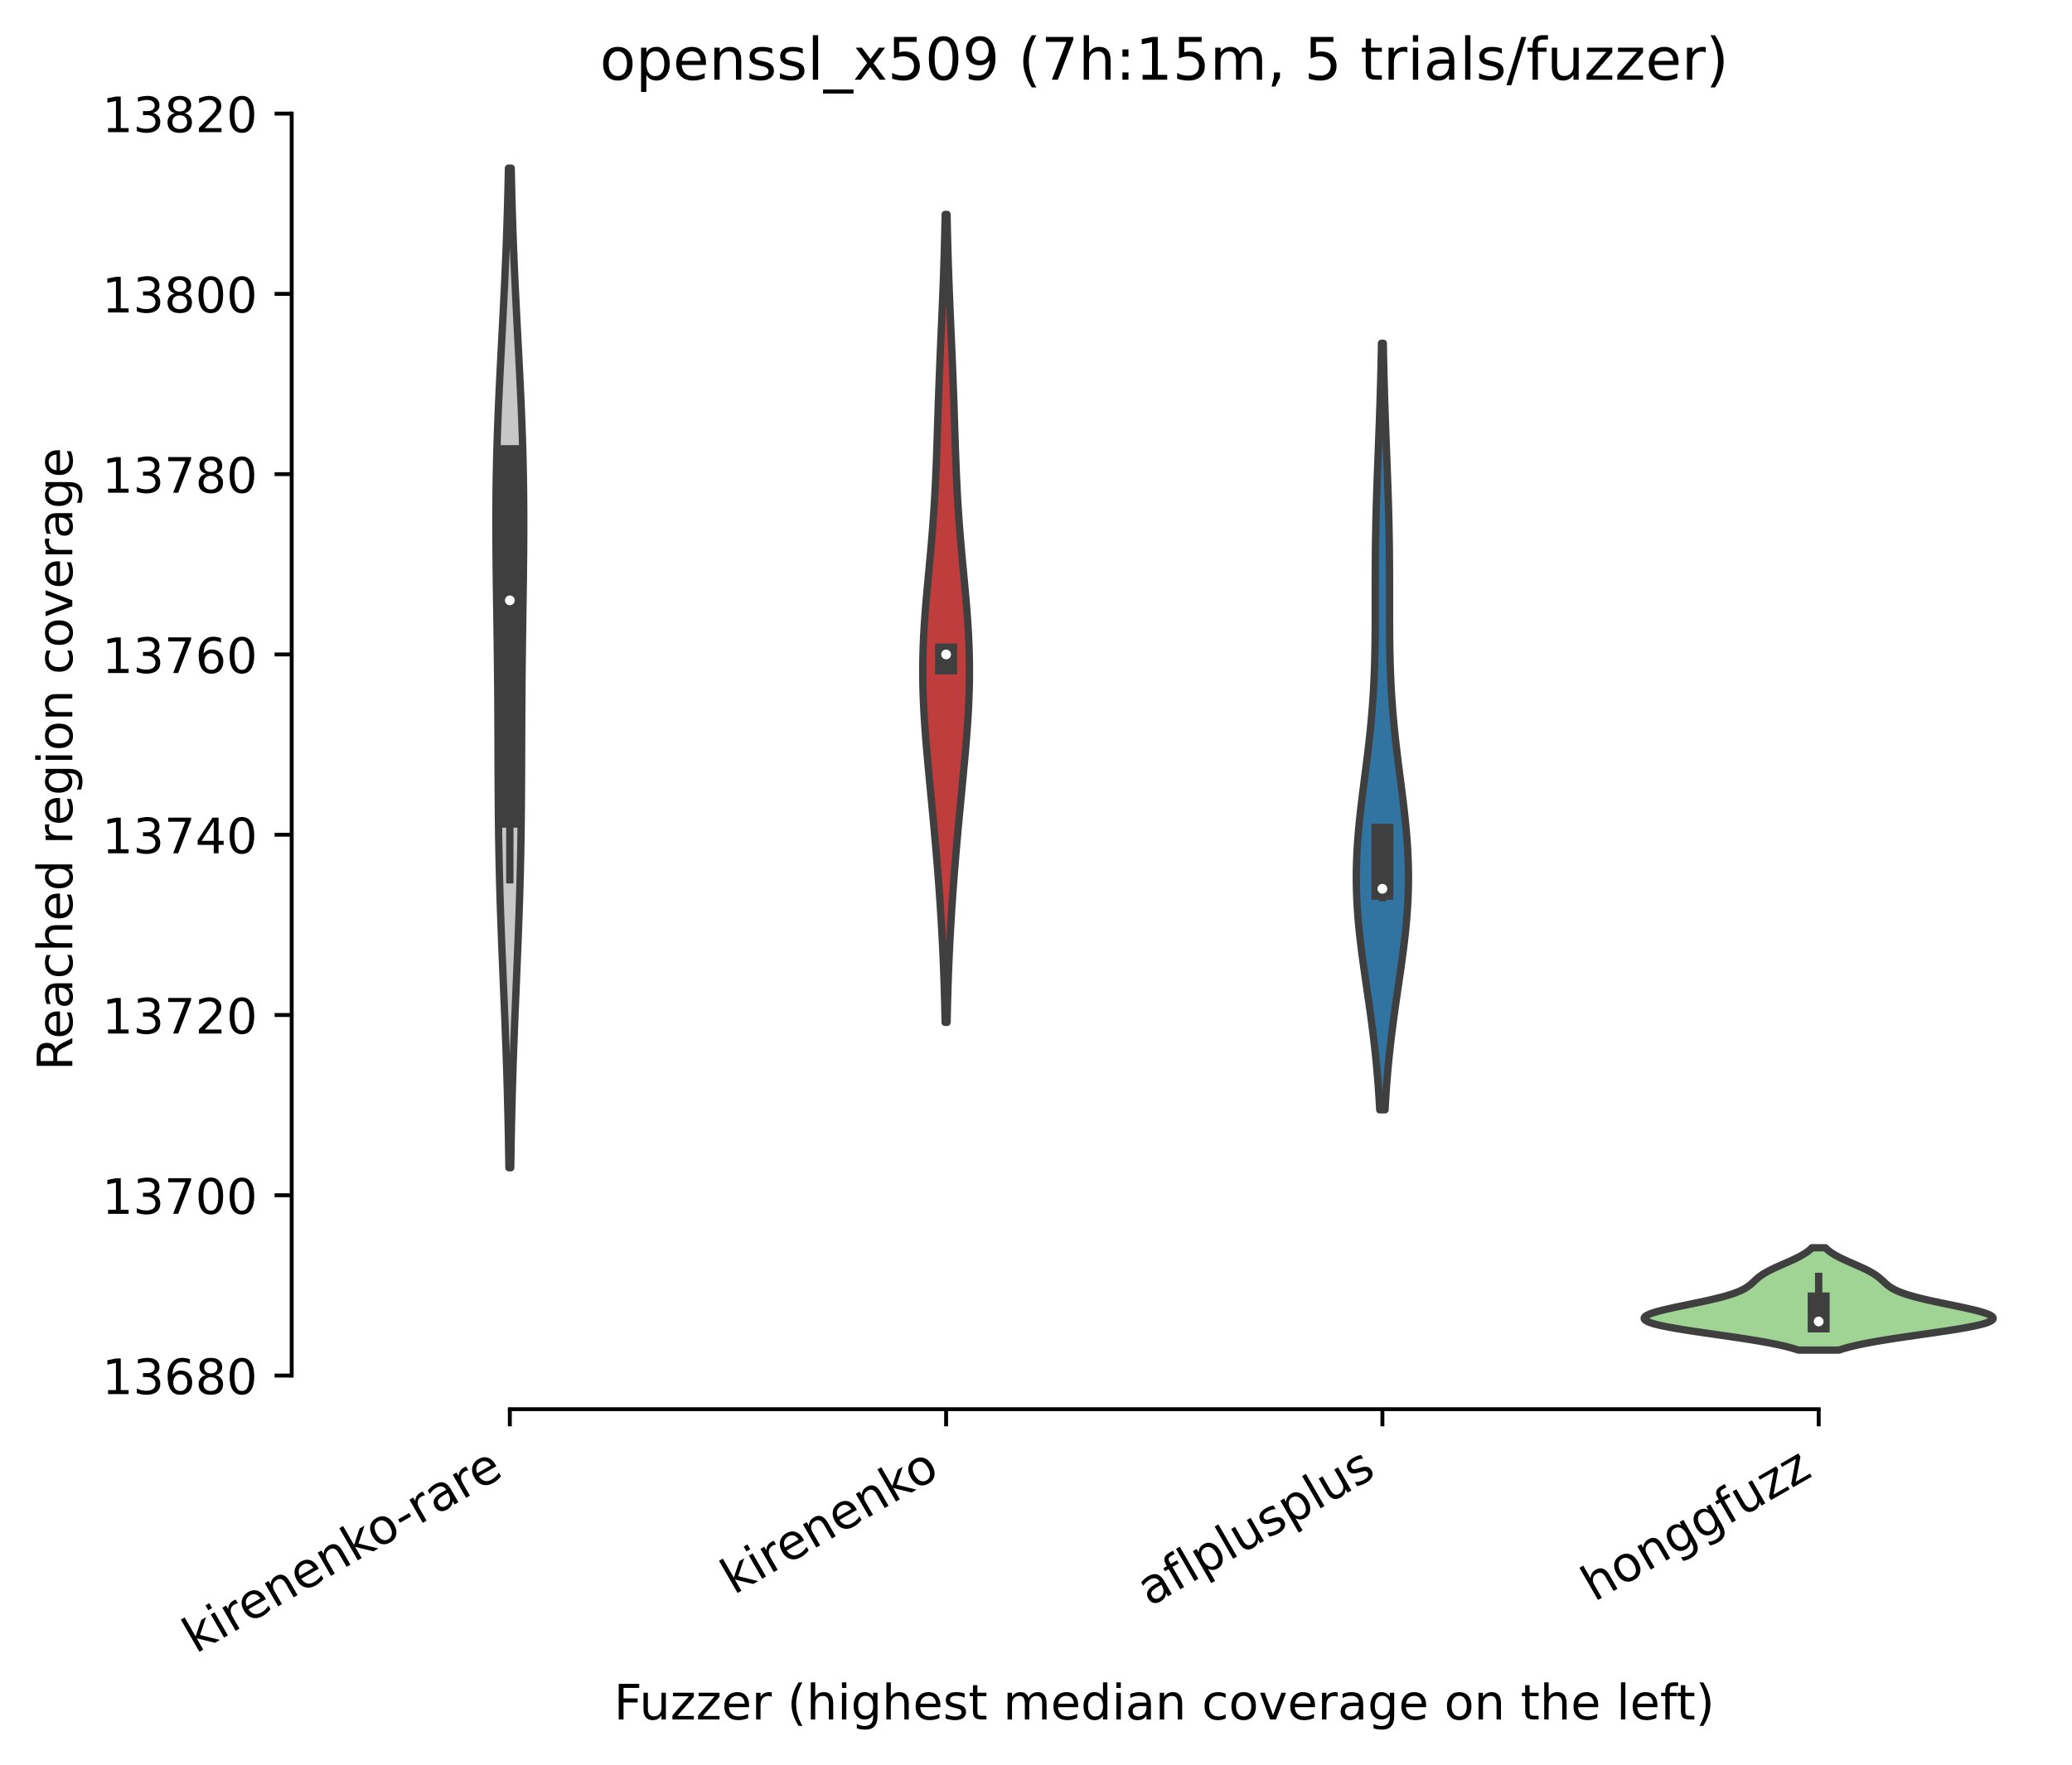 <?xml version="1.0" encoding="utf-8" standalone="no"?>
<!DOCTYPE svg PUBLIC "-//W3C//DTD SVG 1.1//EN"
  "http://www.w3.org/Graphics/SVG/1.1/DTD/svg11.dtd">
<!-- Created with matplotlib (https://matplotlib.org/) -->
<svg height="361.218pt" version="1.1" viewBox="0 0 424.011 361.218" width="424.011pt" xmlns="http://www.w3.org/2000/svg" xmlns:xlink="http://www.w3.org/1999/xlink">
 <defs>
  <style type="text/css">*{stroke-linecap:butt;stroke-linejoin:round;}</style>
 </defs>
 <g id="figure_1">
  <g id="patch_1">
   <path d="M 0 361.218 
L 424.011 361.218 
L 424.011 0 
L 0 0 
z
" style="fill:#ffffff;"/>
  </g>
  <g id="axes_1">
   <g id="patch_2">
    <path d="M 59.691 288.43 
L 416.811 288.43 
L 416.811 22.318 
L 59.691 22.318 
z
" style="fill:#ffffff;"/>
   </g>
   <g id="PolyCollection_1">
    <defs>
     <path d="M 104.519 -122.2 
L 104.142 -122.2 
L 104.113 -124.267 
L 104.079 -126.334 
L 104.042 -128.4 
L 104.001 -130.467 
L 103.957 -132.534 
L 103.907 -134.6 
L 103.854 -136.667 
L 103.797 -138.734 
L 103.735 -140.801 
L 103.669 -142.867 
L 103.599 -144.934 
L 103.525 -147.001 
L 103.449 -149.067 
L 103.369 -151.134 
L 103.286 -153.201 
L 103.202 -155.267 
L 103.116 -157.334 
L 103.029 -159.401 
L 102.942 -161.468 
L 102.855 -163.534 
L 102.769 -165.601 
L 102.686 -167.668 
L 102.605 -169.734 
L 102.527 -171.801 
L 102.452 -173.868 
L 102.383 -175.935 
L 102.318 -178.001 
L 102.258 -180.068 
L 102.203 -182.135 
L 102.154 -184.201 
L 102.111 -186.268 
L 102.073 -188.335 
L 102.04 -190.401 
L 102.013 -192.468 
L 101.99 -194.535 
L 101.971 -196.602 
L 101.956 -198.668 
L 101.944 -200.735 
L 101.935 -202.802 
L 101.926 -204.868 
L 101.919 -206.935 
L 101.912 -209.002 
L 101.905 -211.068 
L 101.897 -213.135 
L 101.887 -215.202 
L 101.875 -217.269 
L 101.86 -219.335 
L 101.844 -221.402 
L 101.824 -223.469 
L 101.802 -225.535 
L 101.777 -227.602 
L 101.751 -229.669 
L 101.722 -231.735 
L 101.692 -233.802 
L 101.661 -235.869 
L 101.63 -237.936 
L 101.6 -240.002 
L 101.571 -242.069 
L 101.545 -244.136 
L 101.522 -246.202 
L 101.503 -248.269 
L 101.488 -250.336 
L 101.48 -252.402 
L 101.477 -254.469 
L 101.482 -256.536 
L 101.494 -258.603 
L 101.514 -260.669 
L 101.543 -262.736 
L 101.579 -264.803 
L 101.624 -266.869 
L 101.678 -268.936 
L 101.739 -271.003 
L 101.809 -273.07 
L 101.885 -275.136 
L 101.969 -277.203 
L 102.058 -279.27 
L 102.153 -281.336 
L 102.252 -283.403 
L 102.355 -285.47 
L 102.46 -287.536 
L 102.568 -289.603 
L 102.676 -291.67 
L 102.784 -293.737 
L 102.892 -295.803 
L 102.998 -297.87 
L 103.101 -299.937 
L 103.202 -302.003 
L 103.299 -304.07 
L 103.392 -306.137 
L 103.48 -308.203 
L 103.564 -310.27 
L 103.642 -312.337 
L 103.715 -314.404 
L 103.783 -316.47 
L 103.846 -318.537 
L 103.904 -320.604 
L 103.956 -322.67 
L 104.004 -324.737 
L 104.047 -326.804 
L 104.614 -326.804 
L 104.614 -326.804 
L 104.657 -324.737 
L 104.705 -322.67 
L 104.757 -320.604 
L 104.815 -318.537 
L 104.878 -316.47 
L 104.946 -314.404 
L 105.019 -312.337 
L 105.098 -310.27 
L 105.181 -308.203 
L 105.27 -306.137 
L 105.363 -304.07 
L 105.46 -302.003 
L 105.56 -299.937 
L 105.664 -297.87 
L 105.769 -295.803 
L 105.877 -293.737 
L 105.985 -291.67 
L 106.094 -289.603 
L 106.201 -287.536 
L 106.306 -285.47 
L 106.409 -283.403 
L 106.508 -281.336 
L 106.603 -279.27 
L 106.693 -277.203 
L 106.776 -275.136 
L 106.852 -273.07 
L 106.922 -271.003 
L 106.983 -268.936 
L 107.037 -266.869 
L 107.082 -264.803 
L 107.119 -262.736 
L 107.147 -260.669 
L 107.167 -258.603 
L 107.179 -256.536 
L 107.184 -254.469 
L 107.181 -252.402 
L 107.173 -250.336 
L 107.159 -248.269 
L 107.139 -246.202 
L 107.116 -244.136 
L 107.09 -242.069 
L 107.061 -240.002 
L 107.031 -237.936 
L 107 -235.869 
L 106.969 -233.802 
L 106.939 -231.735 
L 106.911 -229.669 
L 106.884 -227.602 
L 106.859 -225.535 
L 106.837 -223.469 
L 106.818 -221.402 
L 106.801 -219.335 
L 106.787 -217.269 
L 106.775 -215.202 
L 106.765 -213.135 
L 106.756 -211.068 
L 106.749 -209.002 
L 106.742 -206.935 
L 106.735 -204.868 
L 106.727 -202.802 
L 106.717 -200.735 
L 106.705 -198.668 
L 106.69 -196.602 
L 106.671 -194.535 
L 106.649 -192.468 
L 106.621 -190.401 
L 106.589 -188.335 
L 106.551 -186.268 
L 106.507 -184.201 
L 106.458 -182.135 
L 106.404 -180.068 
L 106.344 -178.001 
L 106.279 -175.935 
L 106.209 -173.868 
L 106.135 -171.801 
L 106.057 -169.734 
L 105.976 -167.668 
L 105.892 -165.601 
L 105.806 -163.534 
L 105.72 -161.468 
L 105.633 -159.401 
L 105.546 -157.334 
L 105.46 -155.267 
L 105.375 -153.201 
L 105.293 -151.134 
L 105.213 -149.067 
L 105.136 -147.001 
L 105.062 -144.934 
L 104.992 -142.867 
L 104.927 -140.801 
L 104.865 -138.734 
L 104.807 -136.667 
L 104.754 -134.6 
L 104.705 -132.534 
L 104.66 -130.467 
L 104.619 -128.4 
L 104.582 -126.334 
L 104.549 -124.267 
L 104.519 -122.2 
z
" id="m45e1fd648c" style="stroke:#3f3f3f;stroke-width:1.5;"/>
    </defs>
    <g clip-path="url(#pe41e71685a)">
     <use style="fill:#c7c7c7;stroke:#3f3f3f;stroke-width:1.5;" x="0" xlink:href="#m45e1fd648c" y="361.218"/>
    </g>
   </g>
   <g id="PolyCollection_2">
    <defs>
     <path d="M 193.809 -151.961 
L 193.412 -151.961 
L 193.377 -153.632 
L 193.338 -155.302 
L 193.294 -156.973 
L 193.245 -158.643 
L 193.191 -160.314 
L 193.131 -161.984 
L 193.065 -163.655 
L 192.994 -165.325 
L 192.917 -166.995 
L 192.834 -168.666 
L 192.745 -170.336 
L 192.65 -172.007 
L 192.549 -173.677 
L 192.443 -175.348 
L 192.331 -177.018 
L 192.214 -178.689 
L 192.091 -180.359 
L 191.964 -182.03 
L 191.832 -183.7 
L 191.696 -185.371 
L 191.555 -187.041 
L 191.41 -188.712 
L 191.261 -190.382 
L 191.109 -192.052 
L 190.954 -193.723 
L 190.796 -195.393 
L 190.637 -197.064 
L 190.476 -198.734 
L 190.315 -200.405 
L 190.155 -202.075 
L 189.997 -203.746 
L 189.842 -205.416 
L 189.692 -207.087 
L 189.549 -208.757 
L 189.414 -210.428 
L 189.288 -212.098 
L 189.175 -213.768 
L 189.075 -215.439 
L 188.99 -217.109 
L 188.922 -218.78 
L 188.872 -220.45 
L 188.841 -222.121 
L 188.831 -223.791 
L 188.84 -225.462 
L 188.87 -227.132 
L 188.92 -228.803 
L 188.989 -230.473 
L 189.076 -232.144 
L 189.18 -233.814 
L 189.298 -235.484 
L 189.429 -237.155 
L 189.57 -238.825 
L 189.719 -240.496 
L 189.873 -242.166 
L 190.03 -243.837 
L 190.187 -245.507 
L 190.342 -247.178 
L 190.493 -248.848 
L 190.639 -250.519 
L 190.777 -252.189 
L 190.907 -253.86 
L 191.028 -255.53 
L 191.14 -257.2 
L 191.243 -258.871 
L 191.336 -260.541 
L 191.421 -262.212 
L 191.498 -263.882 
L 191.569 -265.553 
L 191.634 -267.223 
L 191.694 -268.894 
L 191.751 -270.564 
L 191.806 -272.235 
L 191.86 -273.905 
L 191.914 -275.576 
L 191.97 -277.246 
L 192.026 -278.917 
L 192.085 -280.587 
L 192.146 -282.257 
L 192.21 -283.928 
L 192.277 -285.598 
L 192.345 -287.269 
L 192.416 -288.939 
L 192.488 -290.61 
L 192.561 -292.28 
L 192.635 -293.951 
L 192.708 -295.621 
L 192.781 -297.292 
L 192.852 -298.962 
L 192.921 -300.633 
L 192.987 -302.303 
L 193.05 -303.973 
L 193.11 -305.644 
L 193.166 -307.314 
L 193.218 -308.985 
L 193.267 -310.655 
L 193.311 -312.326 
L 193.351 -313.996 
L 193.387 -315.667 
L 193.419 -317.337 
L 193.802 -317.337 
L 193.802 -317.337 
L 193.834 -315.667 
L 193.87 -313.996 
L 193.91 -312.326 
L 193.955 -310.655 
L 194.003 -308.985 
L 194.055 -307.314 
L 194.111 -305.644 
L 194.171 -303.973 
L 194.234 -302.303 
L 194.301 -300.633 
L 194.37 -298.962 
L 194.441 -297.292 
L 194.513 -295.621 
L 194.586 -293.951 
L 194.66 -292.28 
L 194.733 -290.61 
L 194.805 -288.939 
L 194.876 -287.269 
L 194.945 -285.598 
L 195.011 -283.928 
L 195.075 -282.257 
L 195.136 -280.587 
L 195.195 -278.917 
L 195.252 -277.246 
L 195.307 -275.576 
L 195.361 -273.905 
L 195.415 -272.235 
L 195.47 -270.564 
L 195.527 -268.894 
L 195.588 -267.223 
L 195.653 -265.553 
L 195.723 -263.882 
L 195.8 -262.212 
L 195.885 -260.541 
L 195.978 -258.871 
L 196.081 -257.2 
L 196.193 -255.53 
L 196.314 -253.86 
L 196.444 -252.189 
L 196.583 -250.519 
L 196.728 -248.848 
L 196.879 -247.178 
L 197.035 -245.507 
L 197.192 -243.837 
L 197.348 -242.166 
L 197.502 -240.496 
L 197.651 -238.825 
L 197.792 -237.155 
L 197.923 -235.484 
L 198.041 -233.814 
L 198.145 -232.144 
L 198.232 -230.473 
L 198.301 -228.803 
L 198.351 -227.132 
L 198.381 -225.462 
L 198.391 -223.791 
L 198.38 -222.121 
L 198.349 -220.45 
L 198.299 -218.78 
L 198.231 -217.109 
L 198.146 -215.439 
L 198.047 -213.768 
L 197.933 -212.098 
L 197.808 -210.428 
L 197.672 -208.757 
L 197.529 -207.087 
L 197.379 -205.416 
L 197.224 -203.746 
L 197.066 -202.075 
L 196.906 -200.405 
L 196.745 -198.734 
L 196.585 -197.064 
L 196.425 -195.393 
L 196.268 -193.723 
L 196.112 -192.052 
L 195.96 -190.382 
L 195.812 -188.712 
L 195.667 -187.041 
L 195.526 -185.371 
L 195.389 -183.7 
L 195.257 -182.03 
L 195.13 -180.359 
L 195.008 -178.689 
L 194.89 -177.018 
L 194.779 -175.348 
L 194.672 -173.677 
L 194.572 -172.007 
L 194.477 -170.336 
L 194.388 -168.666 
L 194.304 -166.995 
L 194.227 -165.325 
L 194.156 -163.655 
L 194.09 -161.984 
L 194.03 -160.314 
L 193.976 -158.643 
L 193.927 -156.973 
L 193.883 -155.302 
L 193.844 -153.632 
L 193.809 -151.961 
z
" id="mfd37353e3c" style="stroke:#3f3f3f;stroke-width:1.5;"/>
    </defs>
    <g clip-path="url(#pe41e71685a)">
     <use style="fill:#c03d3e;stroke:#3f3f3f;stroke-width:1.5;" x="0" xlink:href="#mfd37353e3c" y="361.218"/>
    </g>
   </g>
   <g id="PolyCollection_3">
    <defs>
     <path d="M 283.434 -134.06 
L 282.347 -134.06 
L 282.259 -135.645 
L 282.159 -137.23 
L 282.049 -138.815 
L 281.927 -140.399 
L 281.794 -141.984 
L 281.648 -143.569 
L 281.49 -145.154 
L 281.32 -146.739 
L 281.138 -148.324 
L 280.946 -149.908 
L 280.743 -151.493 
L 280.532 -153.078 
L 280.313 -154.663 
L 280.088 -156.248 
L 279.86 -157.833 
L 279.629 -159.418 
L 279.399 -161.002 
L 279.171 -162.587 
L 278.949 -164.172 
L 278.735 -165.757 
L 278.532 -167.342 
L 278.342 -168.927 
L 278.167 -170.511 
L 278.011 -172.096 
L 277.875 -173.681 
L 277.761 -175.266 
L 277.67 -176.851 
L 277.605 -178.436 
L 277.565 -180.021 
L 277.552 -181.605 
L 277.564 -183.19 
L 277.603 -184.775 
L 277.667 -186.36 
L 277.755 -187.945 
L 277.865 -189.53 
L 277.995 -191.114 
L 278.144 -192.699 
L 278.309 -194.284 
L 278.487 -195.869 
L 278.675 -197.454 
L 278.872 -199.039 
L 279.073 -200.623 
L 279.277 -202.208 
L 279.48 -203.793 
L 279.68 -205.378 
L 279.875 -206.963 
L 280.062 -208.548 
L 280.241 -210.133 
L 280.408 -211.717 
L 280.563 -213.302 
L 280.706 -214.887 
L 280.834 -216.472 
L 280.949 -218.057 
L 281.049 -219.642 
L 281.136 -221.226 
L 281.209 -222.811 
L 281.269 -224.396 
L 281.318 -225.981 
L 281.355 -227.566 
L 281.384 -229.151 
L 281.403 -230.736 
L 281.416 -232.32 
L 281.424 -233.905 
L 281.427 -235.49 
L 281.428 -237.075 
L 281.427 -238.66 
L 281.427 -240.245 
L 281.427 -241.829 
L 281.43 -243.414 
L 281.436 -244.999 
L 281.445 -246.584 
L 281.459 -248.169 
L 281.478 -249.754 
L 281.501 -251.338 
L 281.53 -252.923 
L 281.564 -254.508 
L 281.603 -256.093 
L 281.647 -257.678 
L 281.694 -259.263 
L 281.746 -260.848 
L 281.801 -262.432 
L 281.858 -264.017 
L 281.917 -265.602 
L 281.978 -267.187 
L 282.039 -268.772 
L 282.101 -270.357 
L 282.161 -271.941 
L 282.221 -273.526 
L 282.279 -275.111 
L 282.334 -276.696 
L 282.388 -278.281 
L 282.439 -279.866 
L 282.486 -281.451 
L 282.531 -283.035 
L 282.572 -284.62 
L 282.61 -286.205 
L 282.645 -287.79 
L 282.677 -289.375 
L 282.705 -290.96 
L 283.076 -290.96 
L 283.076 -290.96 
L 283.104 -289.375 
L 283.136 -287.79 
L 283.171 -286.205 
L 283.209 -284.62 
L 283.25 -283.035 
L 283.295 -281.451 
L 283.343 -279.866 
L 283.393 -278.281 
L 283.447 -276.696 
L 283.503 -275.111 
L 283.561 -273.526 
L 283.62 -271.941 
L 283.681 -270.357 
L 283.742 -268.772 
L 283.803 -267.187 
L 283.864 -265.602 
L 283.923 -264.017 
L 283.98 -262.432 
L 284.035 -260.848 
L 284.087 -259.263 
L 284.135 -257.678 
L 284.178 -256.093 
L 284.217 -254.508 
L 284.251 -252.923 
L 284.28 -251.338 
L 284.304 -249.754 
L 284.322 -248.169 
L 284.336 -246.584 
L 284.346 -244.999 
L 284.351 -243.414 
L 284.354 -241.829 
L 284.354 -240.245 
L 284.354 -238.66 
L 284.353 -237.075 
L 284.354 -235.49 
L 284.357 -233.905 
L 284.365 -232.32 
L 284.378 -230.736 
L 284.398 -229.151 
L 284.426 -227.566 
L 284.463 -225.981 
L 284.512 -224.396 
L 284.572 -222.811 
L 284.645 -221.226 
L 284.732 -219.642 
L 284.832 -218.057 
L 284.947 -216.472 
L 285.075 -214.887 
L 285.218 -213.302 
L 285.373 -211.717 
L 285.541 -210.133 
L 285.719 -208.548 
L 285.906 -206.963 
L 286.101 -205.378 
L 286.301 -203.793 
L 286.505 -202.208 
L 286.708 -200.623 
L 286.91 -199.039 
L 287.106 -197.454 
L 287.295 -195.869 
L 287.473 -194.284 
L 287.637 -192.699 
L 287.786 -191.114 
L 287.917 -189.53 
L 288.027 -187.945 
L 288.114 -186.36 
L 288.178 -184.775 
L 288.217 -183.19 
L 288.23 -181.605 
L 288.216 -180.021 
L 288.176 -178.436 
L 288.111 -176.851 
L 288.021 -175.266 
L 287.906 -173.681 
L 287.77 -172.096 
L 287.614 -170.511 
L 287.44 -168.927 
L 287.249 -167.342 
L 287.046 -165.757 
L 286.832 -164.172 
L 286.61 -162.587 
L 286.382 -161.002 
L 286.152 -159.418 
L 285.922 -157.833 
L 285.693 -156.248 
L 285.468 -154.663 
L 285.249 -153.078 
L 285.038 -151.493 
L 284.836 -149.908 
L 284.643 -148.324 
L 284.462 -146.739 
L 284.292 -145.154 
L 284.134 -143.569 
L 283.988 -141.984 
L 283.854 -140.399 
L 283.732 -138.815 
L 283.622 -137.23 
L 283.523 -135.645 
L 283.434 -134.06 
z
" id="m906125a5c1" style="stroke:#3f3f3f;stroke-width:1.5;"/>
    </defs>
    <g clip-path="url(#pe41e71685a)">
     <use style="fill:#3274a1;stroke:#3f3f3f;stroke-width:1.5;" x="0" xlink:href="#m906125a5c1" y="361.218"/>
    </g>
   </g>
   <g id="PolyCollection_4">
    <defs>
     <path d="M 376.335 -84.884 
L 368.006 -84.884 
L 367.366 -85.095 
L 366.656 -85.307 
L 365.873 -85.518 
L 365.016 -85.73 
L 364.083 -85.941 
L 363.074 -86.153 
L 361.991 -86.365 
L 360.836 -86.576 
L 359.614 -86.788 
L 358.329 -86.999 
L 356.988 -87.211 
L 355.599 -87.422 
L 354.173 -87.634 
L 352.719 -87.845 
L 351.251 -88.057 
L 349.78 -88.269 
L 348.321 -88.48 
L 346.888 -88.692 
L 345.496 -88.903 
L 344.16 -89.115 
L 342.893 -89.326 
L 341.71 -89.538 
L 340.623 -89.749 
L 339.644 -89.961 
L 338.783 -90.172 
L 338.05 -90.384 
L 337.45 -90.596 
L 336.99 -90.807 
L 336.671 -91.019 
L 336.494 -91.23 
L 336.459 -91.442 
L 336.561 -91.653 
L 336.797 -91.865 
L 337.159 -92.076 
L 337.639 -92.288 
L 338.228 -92.499 
L 338.913 -92.711 
L 339.685 -92.923 
L 340.53 -93.134 
L 341.436 -93.346 
L 342.39 -93.557 
L 343.38 -93.769 
L 344.393 -93.98 
L 345.417 -94.192 
L 346.441 -94.403 
L 347.454 -94.615 
L 348.448 -94.827 
L 349.412 -95.038 
L 350.341 -95.25 
L 351.227 -95.461 
L 352.066 -95.673 
L 352.853 -95.884 
L 353.586 -96.096 
L 354.264 -96.307 
L 354.885 -96.519 
L 355.451 -96.73 
L 355.963 -96.942 
L 356.424 -97.154 
L 356.838 -97.365 
L 357.208 -97.577 
L 357.541 -97.788 
L 357.84 -98 
L 358.113 -98.211 
L 358.365 -98.423 
L 358.603 -98.634 
L 358.832 -98.846 
L 359.058 -99.057 
L 359.287 -99.269 
L 359.524 -99.481 
L 359.773 -99.692 
L 360.038 -99.904 
L 360.323 -100.115 
L 360.629 -100.327 
L 360.959 -100.538 
L 361.312 -100.75 
L 361.688 -100.961 
L 362.087 -101.173 
L 362.507 -101.384 
L 362.946 -101.596 
L 363.4 -101.808 
L 363.867 -102.019 
L 364.344 -102.231 
L 364.826 -102.442 
L 365.309 -102.654 
L 365.79 -102.865 
L 366.266 -103.077 
L 366.732 -103.288 
L 367.185 -103.5 
L 367.623 -103.712 
L 368.043 -103.923 
L 368.442 -104.135 
L 368.82 -104.346 
L 369.174 -104.558 
L 369.505 -104.769 
L 369.811 -104.981 
L 370.092 -105.192 
L 370.35 -105.404 
L 370.583 -105.615 
L 370.794 -105.827 
L 373.547 -105.827 
L 373.547 -105.827 
L 373.758 -105.615 
L 373.992 -105.404 
L 374.249 -105.192 
L 374.53 -104.981 
L 374.836 -104.769 
L 375.167 -104.558 
L 375.521 -104.346 
L 375.899 -104.135 
L 376.298 -103.923 
L 376.718 -103.712 
L 377.156 -103.5 
L 377.609 -103.288 
L 378.076 -103.077 
L 378.551 -102.865 
L 379.032 -102.654 
L 379.516 -102.442 
L 379.998 -102.231 
L 380.474 -102.019 
L 380.941 -101.808 
L 381.396 -101.596 
L 381.834 -101.384 
L 382.254 -101.173 
L 382.653 -100.961 
L 383.03 -100.75 
L 383.383 -100.538 
L 383.712 -100.327 
L 384.018 -100.115 
L 384.303 -99.904 
L 384.568 -99.692 
L 384.818 -99.481 
L 385.055 -99.269 
L 385.284 -99.057 
L 385.51 -98.846 
L 385.739 -98.634 
L 385.976 -98.423 
L 386.228 -98.211 
L 386.501 -98 
L 386.801 -97.788 
L 387.133 -97.577 
L 387.503 -97.365 
L 387.917 -97.154 
L 388.378 -96.942 
L 388.89 -96.73 
L 389.456 -96.519 
L 390.078 -96.307 
L 390.755 -96.096 
L 391.488 -95.884 
L 392.275 -95.673 
L 393.114 -95.461 
L 394 -95.25 
L 394.929 -95.038 
L 395.894 -94.827 
L 396.887 -94.615 
L 397.9 -94.403 
L 398.924 -94.192 
L 399.948 -93.98 
L 400.961 -93.769 
L 401.951 -93.557 
L 402.905 -93.346 
L 403.811 -93.134 
L 404.656 -92.923 
L 405.428 -92.711 
L 406.114 -92.499 
L 406.702 -92.288 
L 407.182 -92.076 
L 407.544 -91.865 
L 407.78 -91.653 
L 407.883 -91.442 
L 407.847 -91.23 
L 407.671 -91.019 
L 407.352 -90.807 
L 406.891 -90.596 
L 406.291 -90.384 
L 405.558 -90.172 
L 404.697 -89.961 
L 403.718 -89.749 
L 402.632 -89.538 
L 401.448 -89.326 
L 400.182 -89.115 
L 398.845 -88.903 
L 397.453 -88.692 
L 396.02 -88.48 
L 394.561 -88.269 
L 393.091 -88.057 
L 391.622 -87.845 
L 390.168 -87.634 
L 388.742 -87.422 
L 387.353 -87.211 
L 386.012 -86.999 
L 384.727 -86.788 
L 383.505 -86.576 
L 382.35 -86.365 
L 381.267 -86.153 
L 380.258 -85.941 
L 379.325 -85.73 
L 378.468 -85.518 
L 377.685 -85.307 
L 376.975 -85.095 
L 376.335 -84.884 
z
" id="m0b0264026e" style="stroke:#3f3f3f;stroke-width:1.5;"/>
    </defs>
    <g clip-path="url(#pe41e71685a)">
     <use style="fill:#9fd495;stroke:#3f3f3f;stroke-width:1.5;" x="0" xlink:href="#m0b0264026e" y="361.218"/>
    </g>
   </g>
   <g id="matplotlib.axis_1">
    <g id="xtick_1">
     <g id="line2d_1">
      <defs>
       <path d="M 0 0 
L 0 3.5 
" id="mca143cc2a9" style="stroke:#000000;stroke-width:0.8;"/>
      </defs>
      <g>
       <use style="stroke:#000000;stroke-width:0.8;" x="104.331" xlink:href="#mca143cc2a9" y="288.43"/>
      </g>
     </g>
     <g id="text_1">
      <!-- kirenenko-rare -->
      <g transform="translate(40.022 338.539)rotate(-30)scale(0.1 -0.1)">
       <defs>
        <path d="M 9.078 75.984 
L 18.109 75.984 
L 18.109 31.109 
L 44.922 54.688 
L 56.391 54.688 
L 27.391 29.109 
L 57.625 0 
L 45.906 0 
L 18.109 26.703 
L 18.109 0 
L 9.078 0 
z
" id="DejaVuSans-107"/>
        <path d="M 9.422 54.688 
L 18.406 54.688 
L 18.406 0 
L 9.422 0 
z
M 9.422 75.984 
L 18.406 75.984 
L 18.406 64.594 
L 9.422 64.594 
z
" id="DejaVuSans-105"/>
        <path d="M 41.109 46.297 
Q 39.594 47.172 37.812 47.578 
Q 36.031 48 33.891 48 
Q 26.266 48 22.188 43.047 
Q 18.109 38.094 18.109 28.812 
L 18.109 0 
L 9.078 0 
L 9.078 54.688 
L 18.109 54.688 
L 18.109 46.188 
Q 20.953 51.172 25.484 53.578 
Q 30.031 56 36.531 56 
Q 37.453 56 38.578 55.875 
Q 39.703 55.766 41.062 55.516 
z
" id="DejaVuSans-114"/>
        <path d="M 56.203 29.594 
L 56.203 25.203 
L 14.891 25.203 
Q 15.484 15.922 20.484 11.062 
Q 25.484 6.203 34.422 6.203 
Q 39.594 6.203 44.453 7.469 
Q 49.312 8.734 54.109 11.281 
L 54.109 2.781 
Q 49.266 0.734 44.188 -0.344 
Q 39.109 -1.422 33.891 -1.422 
Q 20.797 -1.422 13.156 6.188 
Q 5.516 13.812 5.516 26.812 
Q 5.516 40.234 12.766 48.109 
Q 20.016 56 32.328 56 
Q 43.359 56 49.781 48.891 
Q 56.203 41.797 56.203 29.594 
z
M 47.219 32.234 
Q 47.125 39.594 43.094 43.984 
Q 39.062 48.391 32.422 48.391 
Q 24.906 48.391 20.391 44.141 
Q 15.875 39.891 15.188 32.172 
z
" id="DejaVuSans-101"/>
        <path d="M 54.891 33.016 
L 54.891 0 
L 45.906 0 
L 45.906 32.719 
Q 45.906 40.484 42.875 44.328 
Q 39.844 48.188 33.797 48.188 
Q 26.516 48.188 22.312 43.547 
Q 18.109 38.922 18.109 30.906 
L 18.109 0 
L 9.078 0 
L 9.078 54.688 
L 18.109 54.688 
L 18.109 46.188 
Q 21.344 51.125 25.703 53.562 
Q 30.078 56 35.797 56 
Q 45.219 56 50.047 50.172 
Q 54.891 44.344 54.891 33.016 
z
" id="DejaVuSans-110"/>
        <path d="M 30.609 48.391 
Q 23.391 48.391 19.188 42.75 
Q 14.984 37.109 14.984 27.297 
Q 14.984 17.484 19.156 11.844 
Q 23.344 6.203 30.609 6.203 
Q 37.797 6.203 41.984 11.859 
Q 46.188 17.531 46.188 27.297 
Q 46.188 37.016 41.984 42.703 
Q 37.797 48.391 30.609 48.391 
z
M 30.609 56 
Q 42.328 56 49.016 48.375 
Q 55.719 40.766 55.719 27.297 
Q 55.719 13.875 49.016 6.219 
Q 42.328 -1.422 30.609 -1.422 
Q 18.844 -1.422 12.172 6.219 
Q 5.516 13.875 5.516 27.297 
Q 5.516 40.766 12.172 48.375 
Q 18.844 56 30.609 56 
z
" id="DejaVuSans-111"/>
        <path d="M 4.891 31.391 
L 31.203 31.391 
L 31.203 23.391 
L 4.891 23.391 
z
" id="DejaVuSans-45"/>
        <path d="M 34.281 27.484 
Q 23.391 27.484 19.188 25 
Q 14.984 22.516 14.984 16.5 
Q 14.984 11.719 18.141 8.906 
Q 21.297 6.109 26.703 6.109 
Q 34.188 6.109 38.703 11.406 
Q 43.219 16.703 43.219 25.484 
L 43.219 27.484 
z
M 52.203 31.203 
L 52.203 0 
L 43.219 0 
L 43.219 8.297 
Q 40.141 3.328 35.547 0.953 
Q 30.953 -1.422 24.312 -1.422 
Q 15.922 -1.422 10.953 3.297 
Q 6 8.016 6 15.922 
Q 6 25.141 12.172 29.828 
Q 18.359 34.516 30.609 34.516 
L 43.219 34.516 
L 43.219 35.406 
Q 43.219 41.609 39.141 45 
Q 35.062 48.391 27.688 48.391 
Q 23 48.391 18.547 47.266 
Q 14.109 46.141 10.016 43.891 
L 10.016 52.203 
Q 14.938 54.109 19.578 55.047 
Q 24.219 56 28.609 56 
Q 40.484 56 46.344 49.844 
Q 52.203 43.703 52.203 31.203 
z
" id="DejaVuSans-97"/>
       </defs>
       <use xlink:href="#DejaVuSans-107"/>
       <use x="57.91" xlink:href="#DejaVuSans-105"/>
       <use x="85.693" xlink:href="#DejaVuSans-114"/>
       <use x="124.557" xlink:href="#DejaVuSans-101"/>
       <use x="186.08" xlink:href="#DejaVuSans-110"/>
       <use x="249.459" xlink:href="#DejaVuSans-101"/>
       <use x="310.982" xlink:href="#DejaVuSans-110"/>
       <use x="374.361" xlink:href="#DejaVuSans-107"/>
       <use x="428.646" xlink:href="#DejaVuSans-111"/>
       <use x="491.703" xlink:href="#DejaVuSans-45"/>
       <use x="527.787" xlink:href="#DejaVuSans-114"/>
       <use x="568.9" xlink:href="#DejaVuSans-97"/>
       <use x="630.18" xlink:href="#DejaVuSans-114"/>
       <use x="669.043" xlink:href="#DejaVuSans-101"/>
      </g>
     </g>
    </g>
    <g id="xtick_2">
     <g id="line2d_2">
      <g>
       <use style="stroke:#000000;stroke-width:0.8;" x="193.611" xlink:href="#mca143cc2a9" y="288.43"/>
      </g>
     </g>
     <g id="text_2">
      <!-- kirenenko -->
      <g transform="translate(150.15 326.502)rotate(-30)scale(0.1 -0.1)">
       <use xlink:href="#DejaVuSans-107"/>
       <use x="57.91" xlink:href="#DejaVuSans-105"/>
       <use x="85.693" xlink:href="#DejaVuSans-114"/>
       <use x="124.557" xlink:href="#DejaVuSans-101"/>
       <use x="186.08" xlink:href="#DejaVuSans-110"/>
       <use x="249.459" xlink:href="#DejaVuSans-101"/>
       <use x="310.982" xlink:href="#DejaVuSans-110"/>
       <use x="374.361" xlink:href="#DejaVuSans-107"/>
       <use x="428.646" xlink:href="#DejaVuSans-111"/>
      </g>
     </g>
    </g>
    <g id="xtick_3">
     <g id="line2d_3">
      <g>
       <use style="stroke:#000000;stroke-width:0.8;" x="282.891" xlink:href="#mca143cc2a9" y="288.43"/>
      </g>
     </g>
     <g id="text_3">
      <!-- aflplusplus -->
      <g transform="translate(235.282 328.897)rotate(-30)scale(0.1 -0.1)">
       <defs>
        <path d="M 37.109 75.984 
L 37.109 68.5 
L 28.516 68.5 
Q 23.688 68.5 21.797 66.547 
Q 19.922 64.594 19.922 59.516 
L 19.922 54.688 
L 34.719 54.688 
L 34.719 47.703 
L 19.922 47.703 
L 19.922 0 
L 10.891 0 
L 10.891 47.703 
L 2.297 47.703 
L 2.297 54.688 
L 10.891 54.688 
L 10.891 58.5 
Q 10.891 67.625 15.141 71.797 
Q 19.391 75.984 28.609 75.984 
z
" id="DejaVuSans-102"/>
        <path d="M 9.422 75.984 
L 18.406 75.984 
L 18.406 0 
L 9.422 0 
z
" id="DejaVuSans-108"/>
        <path d="M 18.109 8.203 
L 18.109 -20.797 
L 9.078 -20.797 
L 9.078 54.688 
L 18.109 54.688 
L 18.109 46.391 
Q 20.953 51.266 25.266 53.625 
Q 29.594 56 35.594 56 
Q 45.562 56 51.781 48.094 
Q 58.016 40.188 58.016 27.297 
Q 58.016 14.406 51.781 6.484 
Q 45.562 -1.422 35.594 -1.422 
Q 29.594 -1.422 25.266 0.953 
Q 20.953 3.328 18.109 8.203 
z
M 48.688 27.297 
Q 48.688 37.203 44.609 42.844 
Q 40.531 48.484 33.406 48.484 
Q 26.266 48.484 22.188 42.844 
Q 18.109 37.203 18.109 27.297 
Q 18.109 17.391 22.188 11.75 
Q 26.266 6.109 33.406 6.109 
Q 40.531 6.109 44.609 11.75 
Q 48.688 17.391 48.688 27.297 
z
" id="DejaVuSans-112"/>
        <path d="M 8.5 21.578 
L 8.5 54.688 
L 17.484 54.688 
L 17.484 21.922 
Q 17.484 14.156 20.5 10.266 
Q 23.531 6.391 29.594 6.391 
Q 36.859 6.391 41.078 11.031 
Q 45.312 15.672 45.312 23.688 
L 45.312 54.688 
L 54.297 54.688 
L 54.297 0 
L 45.312 0 
L 45.312 8.406 
Q 42.047 3.422 37.719 1 
Q 33.406 -1.422 27.688 -1.422 
Q 18.266 -1.422 13.375 4.438 
Q 8.5 10.297 8.5 21.578 
z
M 31.109 56 
z
" id="DejaVuSans-117"/>
        <path d="M 44.281 53.078 
L 44.281 44.578 
Q 40.484 46.531 36.375 47.5 
Q 32.281 48.484 27.875 48.484 
Q 21.188 48.484 17.844 46.438 
Q 14.5 44.391 14.5 40.281 
Q 14.5 37.156 16.891 35.375 
Q 19.281 33.594 26.516 31.984 
L 29.594 31.297 
Q 39.156 29.25 43.188 25.516 
Q 47.219 21.781 47.219 15.094 
Q 47.219 7.469 41.188 3.016 
Q 35.156 -1.422 24.609 -1.422 
Q 20.219 -1.422 15.453 -0.562 
Q 10.688 0.297 5.422 2 
L 5.422 11.281 
Q 10.406 8.688 15.234 7.391 
Q 20.062 6.109 24.812 6.109 
Q 31.156 6.109 34.562 8.281 
Q 37.984 10.453 37.984 14.406 
Q 37.984 18.062 35.516 20.016 
Q 33.062 21.969 24.703 23.781 
L 21.578 24.516 
Q 13.234 26.266 9.516 29.906 
Q 5.812 33.547 5.812 39.891 
Q 5.812 47.609 11.281 51.797 
Q 16.75 56 26.812 56 
Q 31.781 56 36.172 55.266 
Q 40.578 54.547 44.281 53.078 
z
" id="DejaVuSans-115"/>
       </defs>
       <use xlink:href="#DejaVuSans-97"/>
       <use x="61.279" xlink:href="#DejaVuSans-102"/>
       <use x="96.484" xlink:href="#DejaVuSans-108"/>
       <use x="124.268" xlink:href="#DejaVuSans-112"/>
       <use x="187.744" xlink:href="#DejaVuSans-108"/>
       <use x="215.527" xlink:href="#DejaVuSans-117"/>
       <use x="278.906" xlink:href="#DejaVuSans-115"/>
       <use x="331.006" xlink:href="#DejaVuSans-112"/>
       <use x="394.482" xlink:href="#DejaVuSans-108"/>
       <use x="422.266" xlink:href="#DejaVuSans-117"/>
       <use x="485.645" xlink:href="#DejaVuSans-115"/>
      </g>
     </g>
    </g>
    <g id="xtick_4">
     <g id="line2d_4">
      <g>
       <use style="stroke:#000000;stroke-width:0.8;" x="372.171" xlink:href="#mca143cc2a9" y="288.43"/>
      </g>
     </g>
     <g id="text_4">
      <!-- honggfuzz -->
      <g transform="translate(326.231 327.933)rotate(-30)scale(0.1 -0.1)">
       <defs>
        <path d="M 54.891 33.016 
L 54.891 0 
L 45.906 0 
L 45.906 32.719 
Q 45.906 40.484 42.875 44.328 
Q 39.844 48.188 33.797 48.188 
Q 26.516 48.188 22.312 43.547 
Q 18.109 38.922 18.109 30.906 
L 18.109 0 
L 9.078 0 
L 9.078 75.984 
L 18.109 75.984 
L 18.109 46.188 
Q 21.344 51.125 25.703 53.562 
Q 30.078 56 35.797 56 
Q 45.219 56 50.047 50.172 
Q 54.891 44.344 54.891 33.016 
z
" id="DejaVuSans-104"/>
        <path d="M 45.406 27.984 
Q 45.406 37.75 41.375 43.109 
Q 37.359 48.484 30.078 48.484 
Q 22.859 48.484 18.828 43.109 
Q 14.797 37.75 14.797 27.984 
Q 14.797 18.266 18.828 12.891 
Q 22.859 7.516 30.078 7.516 
Q 37.359 7.516 41.375 12.891 
Q 45.406 18.266 45.406 27.984 
z
M 54.391 6.781 
Q 54.391 -7.172 48.188 -13.984 
Q 42 -20.797 29.203 -20.797 
Q 24.469 -20.797 20.266 -20.094 
Q 16.062 -19.391 12.109 -17.922 
L 12.109 -9.188 
Q 16.062 -11.328 19.922 -12.344 
Q 23.781 -13.375 27.781 -13.375 
Q 36.625 -13.375 41.016 -8.766 
Q 45.406 -4.156 45.406 5.172 
L 45.406 9.625 
Q 42.625 4.781 38.281 2.391 
Q 33.938 0 27.875 0 
Q 17.828 0 11.672 7.656 
Q 5.516 15.328 5.516 27.984 
Q 5.516 40.672 11.672 48.328 
Q 17.828 56 27.875 56 
Q 33.938 56 38.281 53.609 
Q 42.625 51.219 45.406 46.391 
L 45.406 54.688 
L 54.391 54.688 
z
" id="DejaVuSans-103"/>
        <path d="M 5.516 54.688 
L 48.188 54.688 
L 48.188 46.484 
L 14.406 7.172 
L 48.188 7.172 
L 48.188 0 
L 4.297 0 
L 4.297 8.203 
L 38.094 47.516 
L 5.516 47.516 
z
" id="DejaVuSans-122"/>
       </defs>
       <use xlink:href="#DejaVuSans-104"/>
       <use x="63.379" xlink:href="#DejaVuSans-111"/>
       <use x="124.561" xlink:href="#DejaVuSans-110"/>
       <use x="187.939" xlink:href="#DejaVuSans-103"/>
       <use x="251.416" xlink:href="#DejaVuSans-103"/>
       <use x="314.893" xlink:href="#DejaVuSans-102"/>
       <use x="350.098" xlink:href="#DejaVuSans-117"/>
       <use x="413.477" xlink:href="#DejaVuSans-122"/>
       <use x="465.967" xlink:href="#DejaVuSans-122"/>
      </g>
     </g>
    </g>
    <g id="text_5">
     <!-- Fuzzer (highest median coverage on the left) -->
     <g transform="translate(125.633 351.938)scale(0.1 -0.1)">
      <defs>
       <path d="M 9.812 72.906 
L 51.703 72.906 
L 51.703 64.594 
L 19.672 64.594 
L 19.672 43.109 
L 48.578 43.109 
L 48.578 34.812 
L 19.672 34.812 
L 19.672 0 
L 9.812 0 
z
" id="DejaVuSans-70"/>
       <path id="DejaVuSans-32"/>
       <path d="M 31 75.875 
Q 24.469 64.656 21.281 53.656 
Q 18.109 42.672 18.109 31.391 
Q 18.109 20.125 21.312 9.062 
Q 24.516 -2 31 -13.188 
L 23.188 -13.188 
Q 15.875 -1.703 12.234 9.375 
Q 8.594 20.453 8.594 31.391 
Q 8.594 42.281 12.203 53.312 
Q 15.828 64.359 23.188 75.875 
z
" id="DejaVuSans-40"/>
       <path d="M 18.312 70.219 
L 18.312 54.688 
L 36.812 54.688 
L 36.812 47.703 
L 18.312 47.703 
L 18.312 18.016 
Q 18.312 11.328 20.141 9.422 
Q 21.969 7.516 27.594 7.516 
L 36.812 7.516 
L 36.812 0 
L 27.594 0 
Q 17.188 0 13.234 3.875 
Q 9.281 7.766 9.281 18.016 
L 9.281 47.703 
L 2.688 47.703 
L 2.688 54.688 
L 9.281 54.688 
L 9.281 70.219 
z
" id="DejaVuSans-116"/>
       <path d="M 52 44.188 
Q 55.375 50.25 60.062 53.125 
Q 64.75 56 71.094 56 
Q 79.641 56 84.281 50.016 
Q 88.922 44.047 88.922 33.016 
L 88.922 0 
L 79.891 0 
L 79.891 32.719 
Q 79.891 40.578 77.094 44.375 
Q 74.312 48.188 68.609 48.188 
Q 61.625 48.188 57.562 43.547 
Q 53.516 38.922 53.516 30.906 
L 53.516 0 
L 44.484 0 
L 44.484 32.719 
Q 44.484 40.625 41.703 44.406 
Q 38.922 48.188 33.109 48.188 
Q 26.219 48.188 22.156 43.531 
Q 18.109 38.875 18.109 30.906 
L 18.109 0 
L 9.078 0 
L 9.078 54.688 
L 18.109 54.688 
L 18.109 46.188 
Q 21.188 51.219 25.484 53.609 
Q 29.781 56 35.688 56 
Q 41.656 56 45.828 52.969 
Q 50 49.953 52 44.188 
z
" id="DejaVuSans-109"/>
       <path d="M 45.406 46.391 
L 45.406 75.984 
L 54.391 75.984 
L 54.391 0 
L 45.406 0 
L 45.406 8.203 
Q 42.578 3.328 38.25 0.953 
Q 33.938 -1.422 27.875 -1.422 
Q 17.969 -1.422 11.734 6.484 
Q 5.516 14.406 5.516 27.297 
Q 5.516 40.188 11.734 48.094 
Q 17.969 56 27.875 56 
Q 33.938 56 38.25 53.625 
Q 42.578 51.266 45.406 46.391 
z
M 14.797 27.297 
Q 14.797 17.391 18.875 11.75 
Q 22.953 6.109 30.078 6.109 
Q 37.203 6.109 41.297 11.75 
Q 45.406 17.391 45.406 27.297 
Q 45.406 37.203 41.297 42.844 
Q 37.203 48.484 30.078 48.484 
Q 22.953 48.484 18.875 42.844 
Q 14.797 37.203 14.797 27.297 
z
" id="DejaVuSans-100"/>
       <path d="M 48.781 52.594 
L 48.781 44.188 
Q 44.969 46.297 41.141 47.344 
Q 37.312 48.391 33.406 48.391 
Q 24.656 48.391 19.812 42.844 
Q 14.984 37.312 14.984 27.297 
Q 14.984 17.281 19.812 11.734 
Q 24.656 6.203 33.406 6.203 
Q 37.312 6.203 41.141 7.25 
Q 44.969 8.297 48.781 10.406 
L 48.781 2.094 
Q 45.016 0.344 40.984 -0.531 
Q 36.969 -1.422 32.422 -1.422 
Q 20.062 -1.422 12.781 6.344 
Q 5.516 14.109 5.516 27.297 
Q 5.516 40.672 12.859 48.328 
Q 20.219 56 33.016 56 
Q 37.156 56 41.109 55.141 
Q 45.062 54.297 48.781 52.594 
z
" id="DejaVuSans-99"/>
       <path d="M 2.984 54.688 
L 12.5 54.688 
L 29.594 8.797 
L 46.688 54.688 
L 56.203 54.688 
L 35.688 0 
L 23.484 0 
z
" id="DejaVuSans-118"/>
       <path d="M 8.016 75.875 
L 15.828 75.875 
Q 23.141 64.359 26.781 53.312 
Q 30.422 42.281 30.422 31.391 
Q 30.422 20.453 26.781 9.375 
Q 23.141 -1.703 15.828 -13.188 
L 8.016 -13.188 
Q 14.5 -2 17.703 9.062 
Q 20.906 20.125 20.906 31.391 
Q 20.906 42.672 17.703 53.656 
Q 14.5 64.656 8.016 75.875 
z
" id="DejaVuSans-41"/>
      </defs>
      <use xlink:href="#DejaVuSans-70"/>
      <use x="52.02" xlink:href="#DejaVuSans-117"/>
      <use x="115.398" xlink:href="#DejaVuSans-122"/>
      <use x="167.889" xlink:href="#DejaVuSans-122"/>
      <use x="220.379" xlink:href="#DejaVuSans-101"/>
      <use x="281.902" xlink:href="#DejaVuSans-114"/>
      <use x="323.016" xlink:href="#DejaVuSans-32"/>
      <use x="354.803" xlink:href="#DejaVuSans-40"/>
      <use x="393.816" xlink:href="#DejaVuSans-104"/>
      <use x="457.195" xlink:href="#DejaVuSans-105"/>
      <use x="484.979" xlink:href="#DejaVuSans-103"/>
      <use x="548.455" xlink:href="#DejaVuSans-104"/>
      <use x="611.834" xlink:href="#DejaVuSans-101"/>
      <use x="673.357" xlink:href="#DejaVuSans-115"/>
      <use x="725.457" xlink:href="#DejaVuSans-116"/>
      <use x="764.666" xlink:href="#DejaVuSans-32"/>
      <use x="796.453" xlink:href="#DejaVuSans-109"/>
      <use x="893.865" xlink:href="#DejaVuSans-101"/>
      <use x="955.389" xlink:href="#DejaVuSans-100"/>
      <use x="1018.865" xlink:href="#DejaVuSans-105"/>
      <use x="1046.648" xlink:href="#DejaVuSans-97"/>
      <use x="1107.928" xlink:href="#DejaVuSans-110"/>
      <use x="1171.307" xlink:href="#DejaVuSans-32"/>
      <use x="1203.094" xlink:href="#DejaVuSans-99"/>
      <use x="1258.074" xlink:href="#DejaVuSans-111"/>
      <use x="1319.256" xlink:href="#DejaVuSans-118"/>
      <use x="1378.436" xlink:href="#DejaVuSans-101"/>
      <use x="1439.959" xlink:href="#DejaVuSans-114"/>
      <use x="1481.072" xlink:href="#DejaVuSans-97"/>
      <use x="1542.352" xlink:href="#DejaVuSans-103"/>
      <use x="1605.828" xlink:href="#DejaVuSans-101"/>
      <use x="1667.352" xlink:href="#DejaVuSans-32"/>
      <use x="1699.139" xlink:href="#DejaVuSans-111"/>
      <use x="1760.32" xlink:href="#DejaVuSans-110"/>
      <use x="1823.699" xlink:href="#DejaVuSans-32"/>
      <use x="1855.486" xlink:href="#DejaVuSans-116"/>
      <use x="1894.695" xlink:href="#DejaVuSans-104"/>
      <use x="1958.074" xlink:href="#DejaVuSans-101"/>
      <use x="2019.598" xlink:href="#DejaVuSans-32"/>
      <use x="2051.385" xlink:href="#DejaVuSans-108"/>
      <use x="2079.168" xlink:href="#DejaVuSans-101"/>
      <use x="2140.691" xlink:href="#DejaVuSans-102"/>
      <use x="2174.146" xlink:href="#DejaVuSans-116"/>
      <use x="2213.355" xlink:href="#DejaVuSans-41"/>
     </g>
    </g>
   </g>
   <g id="matplotlib.axis_2">
    <g id="ytick_1">
     <g id="line2d_5">
      <defs>
       <path d="M 0 0 
L -3.5 0 
" id="mcf6a433ffb" style="stroke:#000000;stroke-width:0.8;"/>
      </defs>
      <g>
       <use style="stroke:#000000;stroke-width:0.8;" x="59.691" xlink:href="#mcf6a433ffb" y="281.545"/>
      </g>
     </g>
     <g id="text_6">
      <!-- 13680 -->
      <g transform="translate(20.878 285.344)scale(0.1 -0.1)">
       <defs>
        <path d="M 12.406 8.297 
L 28.516 8.297 
L 28.516 63.922 
L 10.984 60.406 
L 10.984 69.391 
L 28.422 72.906 
L 38.281 72.906 
L 38.281 8.297 
L 54.391 8.297 
L 54.391 0 
L 12.406 0 
z
" id="DejaVuSans-49"/>
        <path d="M 40.578 39.312 
Q 47.656 37.797 51.625 33 
Q 55.609 28.219 55.609 21.188 
Q 55.609 10.406 48.188 4.484 
Q 40.766 -1.422 27.094 -1.422 
Q 22.516 -1.422 17.656 -0.516 
Q 12.797 0.391 7.625 2.203 
L 7.625 11.719 
Q 11.719 9.328 16.594 8.109 
Q 21.484 6.891 26.812 6.891 
Q 36.078 6.891 40.938 10.547 
Q 45.797 14.203 45.797 21.188 
Q 45.797 27.641 41.281 31.266 
Q 36.766 34.906 28.719 34.906 
L 20.219 34.906 
L 20.219 43.016 
L 29.109 43.016 
Q 36.375 43.016 40.234 45.922 
Q 44.094 48.828 44.094 54.297 
Q 44.094 59.906 40.109 62.906 
Q 36.141 65.922 28.719 65.922 
Q 24.656 65.922 20.016 65.031 
Q 15.375 64.156 9.812 62.312 
L 9.812 71.094 
Q 15.438 72.656 20.344 73.438 
Q 25.25 74.219 29.594 74.219 
Q 40.828 74.219 47.359 69.109 
Q 53.906 64.016 53.906 55.328 
Q 53.906 49.266 50.438 45.094 
Q 46.969 40.922 40.578 39.312 
z
" id="DejaVuSans-51"/>
        <path d="M 33.016 40.375 
Q 26.375 40.375 22.484 35.828 
Q 18.609 31.297 18.609 23.391 
Q 18.609 15.531 22.484 10.953 
Q 26.375 6.391 33.016 6.391 
Q 39.656 6.391 43.531 10.953 
Q 47.406 15.531 47.406 23.391 
Q 47.406 31.297 43.531 35.828 
Q 39.656 40.375 33.016 40.375 
z
M 52.594 71.297 
L 52.594 62.312 
Q 48.875 64.062 45.094 64.984 
Q 41.312 65.922 37.594 65.922 
Q 27.828 65.922 22.672 59.328 
Q 17.531 52.734 16.797 39.406 
Q 19.672 43.656 24.016 45.922 
Q 28.375 48.188 33.594 48.188 
Q 44.578 48.188 50.953 41.516 
Q 57.328 34.859 57.328 23.391 
Q 57.328 12.156 50.688 5.359 
Q 44.047 -1.422 33.016 -1.422 
Q 20.359 -1.422 13.672 8.266 
Q 6.984 17.969 6.984 36.375 
Q 6.984 53.656 15.188 63.938 
Q 23.391 74.219 37.203 74.219 
Q 40.922 74.219 44.703 73.484 
Q 48.484 72.75 52.594 71.297 
z
" id="DejaVuSans-54"/>
        <path d="M 31.781 34.625 
Q 24.75 34.625 20.719 30.859 
Q 16.703 27.094 16.703 20.516 
Q 16.703 13.922 20.719 10.156 
Q 24.75 6.391 31.781 6.391 
Q 38.812 6.391 42.859 10.172 
Q 46.922 13.969 46.922 20.516 
Q 46.922 27.094 42.891 30.859 
Q 38.875 34.625 31.781 34.625 
z
M 21.922 38.812 
Q 15.578 40.375 12.031 44.719 
Q 8.5 49.078 8.5 55.328 
Q 8.5 64.062 14.719 69.141 
Q 20.953 74.219 31.781 74.219 
Q 42.672 74.219 48.875 69.141 
Q 55.078 64.062 55.078 55.328 
Q 55.078 49.078 51.531 44.719 
Q 48 40.375 41.703 38.812 
Q 48.828 37.156 52.797 32.312 
Q 56.781 27.484 56.781 20.516 
Q 56.781 9.906 50.312 4.234 
Q 43.844 -1.422 31.781 -1.422 
Q 19.734 -1.422 13.25 4.234 
Q 6.781 9.906 6.781 20.516 
Q 6.781 27.484 10.781 32.312 
Q 14.797 37.156 21.922 38.812 
z
M 18.312 54.391 
Q 18.312 48.734 21.844 45.562 
Q 25.391 42.391 31.781 42.391 
Q 38.141 42.391 41.719 45.562 
Q 45.312 48.734 45.312 54.391 
Q 45.312 60.062 41.719 63.234 
Q 38.141 66.406 31.781 66.406 
Q 25.391 66.406 21.844 63.234 
Q 18.312 60.062 18.312 54.391 
z
" id="DejaVuSans-56"/>
        <path d="M 31.781 66.406 
Q 24.172 66.406 20.328 58.906 
Q 16.5 51.422 16.5 36.375 
Q 16.5 21.391 20.328 13.891 
Q 24.172 6.391 31.781 6.391 
Q 39.453 6.391 43.281 13.891 
Q 47.125 21.391 47.125 36.375 
Q 47.125 51.422 43.281 58.906 
Q 39.453 66.406 31.781 66.406 
z
M 31.781 74.219 
Q 44.047 74.219 50.516 64.516 
Q 56.984 54.828 56.984 36.375 
Q 56.984 17.969 50.516 8.266 
Q 44.047 -1.422 31.781 -1.422 
Q 19.531 -1.422 13.062 8.266 
Q 6.594 17.969 6.594 36.375 
Q 6.594 54.828 13.062 64.516 
Q 19.531 74.219 31.781 74.219 
z
" id="DejaVuSans-48"/>
       </defs>
       <use xlink:href="#DejaVuSans-49"/>
       <use x="63.623" xlink:href="#DejaVuSans-51"/>
       <use x="127.246" xlink:href="#DejaVuSans-54"/>
       <use x="190.869" xlink:href="#DejaVuSans-56"/>
       <use x="254.492" xlink:href="#DejaVuSans-48"/>
      </g>
     </g>
    </g>
    <g id="ytick_2">
     <g id="line2d_6">
      <g>
       <use style="stroke:#000000;stroke-width:0.8;" x="59.691" xlink:href="#mcf6a433ffb" y="244.646"/>
      </g>
     </g>
     <g id="text_7">
      <!-- 13700 -->
      <g transform="translate(20.878 248.445)scale(0.1 -0.1)">
       <defs>
        <path d="M 8.203 72.906 
L 55.078 72.906 
L 55.078 68.703 
L 28.609 0 
L 18.312 0 
L 43.219 64.594 
L 8.203 64.594 
z
" id="DejaVuSans-55"/>
       </defs>
       <use xlink:href="#DejaVuSans-49"/>
       <use x="63.623" xlink:href="#DejaVuSans-51"/>
       <use x="127.246" xlink:href="#DejaVuSans-55"/>
       <use x="190.869" xlink:href="#DejaVuSans-48"/>
       <use x="254.492" xlink:href="#DejaVuSans-48"/>
      </g>
     </g>
    </g>
    <g id="ytick_3">
     <g id="line2d_7">
      <g>
       <use style="stroke:#000000;stroke-width:0.8;" x="59.691" xlink:href="#mcf6a433ffb" y="207.747"/>
      </g>
     </g>
     <g id="text_8">
      <!-- 13720 -->
      <g transform="translate(20.878 211.546)scale(0.1 -0.1)">
       <defs>
        <path d="M 19.188 8.297 
L 53.609 8.297 
L 53.609 0 
L 7.328 0 
L 7.328 8.297 
Q 12.938 14.109 22.625 23.891 
Q 32.328 33.688 34.812 36.531 
Q 39.547 41.844 41.422 45.531 
Q 43.312 49.219 43.312 52.781 
Q 43.312 58.594 39.234 62.25 
Q 35.156 65.922 28.609 65.922 
Q 23.969 65.922 18.812 64.312 
Q 13.672 62.703 7.812 59.422 
L 7.812 69.391 
Q 13.766 71.781 18.938 73 
Q 24.125 74.219 28.422 74.219 
Q 39.75 74.219 46.484 68.547 
Q 53.219 62.891 53.219 53.422 
Q 53.219 48.922 51.531 44.891 
Q 49.859 40.875 45.406 35.406 
Q 44.188 33.984 37.641 27.219 
Q 31.109 20.453 19.188 8.297 
z
" id="DejaVuSans-50"/>
       </defs>
       <use xlink:href="#DejaVuSans-49"/>
       <use x="63.623" xlink:href="#DejaVuSans-51"/>
       <use x="127.246" xlink:href="#DejaVuSans-55"/>
       <use x="190.869" xlink:href="#DejaVuSans-50"/>
       <use x="254.492" xlink:href="#DejaVuSans-48"/>
      </g>
     </g>
    </g>
    <g id="ytick_4">
     <g id="line2d_8">
      <g>
       <use style="stroke:#000000;stroke-width:0.8;" x="59.691" xlink:href="#mcf6a433ffb" y="170.847"/>
      </g>
     </g>
     <g id="text_9">
      <!-- 13740 -->
      <g transform="translate(20.878 174.647)scale(0.1 -0.1)">
       <defs>
        <path d="M 37.797 64.312 
L 12.891 25.391 
L 37.797 25.391 
z
M 35.203 72.906 
L 47.609 72.906 
L 47.609 25.391 
L 58.016 25.391 
L 58.016 17.188 
L 47.609 17.188 
L 47.609 0 
L 37.797 0 
L 37.797 17.188 
L 4.891 17.188 
L 4.891 26.703 
z
" id="DejaVuSans-52"/>
       </defs>
       <use xlink:href="#DejaVuSans-49"/>
       <use x="63.623" xlink:href="#DejaVuSans-51"/>
       <use x="127.246" xlink:href="#DejaVuSans-55"/>
       <use x="190.869" xlink:href="#DejaVuSans-52"/>
       <use x="254.492" xlink:href="#DejaVuSans-48"/>
      </g>
     </g>
    </g>
    <g id="ytick_5">
     <g id="line2d_9">
      <g>
       <use style="stroke:#000000;stroke-width:0.8;" x="59.691" xlink:href="#mcf6a433ffb" y="133.948"/>
      </g>
     </g>
     <g id="text_10">
      <!-- 13760 -->
      <g transform="translate(20.878 137.748)scale(0.1 -0.1)">
       <use xlink:href="#DejaVuSans-49"/>
       <use x="63.623" xlink:href="#DejaVuSans-51"/>
       <use x="127.246" xlink:href="#DejaVuSans-55"/>
       <use x="190.869" xlink:href="#DejaVuSans-54"/>
       <use x="254.492" xlink:href="#DejaVuSans-48"/>
      </g>
     </g>
    </g>
    <g id="ytick_6">
     <g id="line2d_10">
      <g>
       <use style="stroke:#000000;stroke-width:0.8;" x="59.691" xlink:href="#mcf6a433ffb" y="97.049"/>
      </g>
     </g>
     <g id="text_11">
      <!-- 13780 -->
      <g transform="translate(20.878 100.849)scale(0.1 -0.1)">
       <use xlink:href="#DejaVuSans-49"/>
       <use x="63.623" xlink:href="#DejaVuSans-51"/>
       <use x="127.246" xlink:href="#DejaVuSans-55"/>
       <use x="190.869" xlink:href="#DejaVuSans-56"/>
       <use x="254.492" xlink:href="#DejaVuSans-48"/>
      </g>
     </g>
    </g>
    <g id="ytick_7">
     <g id="line2d_11">
      <g>
       <use style="stroke:#000000;stroke-width:0.8;" x="59.691" xlink:href="#mcf6a433ffb" y="60.15"/>
      </g>
     </g>
     <g id="text_12">
      <!-- 13800 -->
      <g transform="translate(20.878 63.95)scale(0.1 -0.1)">
       <use xlink:href="#DejaVuSans-49"/>
       <use x="63.623" xlink:href="#DejaVuSans-51"/>
       <use x="127.246" xlink:href="#DejaVuSans-56"/>
       <use x="190.869" xlink:href="#DejaVuSans-48"/>
       <use x="254.492" xlink:href="#DejaVuSans-48"/>
      </g>
     </g>
    </g>
    <g id="ytick_8">
     <g id="line2d_12">
      <g>
       <use style="stroke:#000000;stroke-width:0.8;" x="59.691" xlink:href="#mcf6a433ffb" y="23.251"/>
      </g>
     </g>
     <g id="text_13">
      <!-- 13820 -->
      <g transform="translate(20.878 27.051)scale(0.1 -0.1)">
       <use xlink:href="#DejaVuSans-49"/>
       <use x="63.623" xlink:href="#DejaVuSans-51"/>
       <use x="127.246" xlink:href="#DejaVuSans-56"/>
       <use x="190.869" xlink:href="#DejaVuSans-50"/>
       <use x="254.492" xlink:href="#DejaVuSans-48"/>
      </g>
     </g>
    </g>
    <g id="text_14">
     <!-- Reached region coverage -->
     <g transform="translate(14.798 219.137)rotate(-90)scale(0.1 -0.1)">
      <defs>
       <path d="M 44.391 34.188 
Q 47.562 33.109 50.562 29.594 
Q 53.562 26.078 56.594 19.922 
L 66.609 0 
L 56 0 
L 46.688 18.703 
Q 43.062 26.031 39.672 28.422 
Q 36.281 30.812 30.422 30.812 
L 19.672 30.812 
L 19.672 0 
L 9.812 0 
L 9.812 72.906 
L 32.078 72.906 
Q 44.578 72.906 50.734 67.672 
Q 56.891 62.453 56.891 51.906 
Q 56.891 45.016 53.688 40.469 
Q 50.484 35.938 44.391 34.188 
z
M 19.672 64.797 
L 19.672 38.922 
L 32.078 38.922 
Q 39.203 38.922 42.844 42.219 
Q 46.484 45.516 46.484 51.906 
Q 46.484 58.297 42.844 61.547 
Q 39.203 64.797 32.078 64.797 
z
" id="DejaVuSans-82"/>
      </defs>
      <use xlink:href="#DejaVuSans-82"/>
      <use x="64.982" xlink:href="#DejaVuSans-101"/>
      <use x="126.506" xlink:href="#DejaVuSans-97"/>
      <use x="187.785" xlink:href="#DejaVuSans-99"/>
      <use x="242.766" xlink:href="#DejaVuSans-104"/>
      <use x="306.145" xlink:href="#DejaVuSans-101"/>
      <use x="367.668" xlink:href="#DejaVuSans-100"/>
      <use x="431.145" xlink:href="#DejaVuSans-32"/>
      <use x="462.932" xlink:href="#DejaVuSans-114"/>
      <use x="501.795" xlink:href="#DejaVuSans-101"/>
      <use x="563.318" xlink:href="#DejaVuSans-103"/>
      <use x="626.795" xlink:href="#DejaVuSans-105"/>
      <use x="654.578" xlink:href="#DejaVuSans-111"/>
      <use x="715.76" xlink:href="#DejaVuSans-110"/>
      <use x="779.139" xlink:href="#DejaVuSans-32"/>
      <use x="810.926" xlink:href="#DejaVuSans-99"/>
      <use x="865.906" xlink:href="#DejaVuSans-111"/>
      <use x="927.088" xlink:href="#DejaVuSans-118"/>
      <use x="986.268" xlink:href="#DejaVuSans-101"/>
      <use x="1047.791" xlink:href="#DejaVuSans-114"/>
      <use x="1088.904" xlink:href="#DejaVuSans-97"/>
      <use x="1150.184" xlink:href="#DejaVuSans-103"/>
      <use x="1213.66" xlink:href="#DejaVuSans-101"/>
     </g>
    </g>
   </g>
   <g id="line2d_13">
    <path clip-path="url(#pe41e71685a)" d="M 104.331 180.072 
L 104.331 93.36 
" style="fill:none;stroke:#3f3f3f;stroke-linecap:square;stroke-width:1.5;"/>
   </g>
   <g id="line2d_14">
    <path clip-path="url(#pe41e71685a)" d="M 104.331 167.158 
L 104.331 93.36 
" style="fill:none;stroke:#3f3f3f;stroke-linecap:square;stroke-width:4.5;"/>
   </g>
   <g id="line2d_15">
    <path clip-path="url(#pe41e71685a)" d="M 193.611 135.793 
L 193.611 133.948 
" style="fill:none;stroke:#3f3f3f;stroke-linecap:square;stroke-width:1.5;"/>
   </g>
   <g id="line2d_16">
    <path clip-path="url(#pe41e71685a)" d="M 193.611 135.793 
L 193.611 133.948 
" style="fill:none;stroke:#3f3f3f;stroke-linecap:square;stroke-width:4.5;"/>
   </g>
   <g id="line2d_17">
    <path clip-path="url(#pe41e71685a)" d="M 282.891 183.762 
L 282.891 170.847 
" style="fill:none;stroke:#3f3f3f;stroke-linecap:square;stroke-width:1.5;"/>
   </g>
   <g id="line2d_18">
    <path clip-path="url(#pe41e71685a)" d="M 282.891 181.917 
L 282.891 170.847 
" style="fill:none;stroke:#3f3f3f;stroke-linecap:square;stroke-width:4.5;"/>
   </g>
   <g id="line2d_19">
    <path clip-path="url(#pe41e71685a)" d="M 372.171 270.475 
L 372.171 261.25 
" style="fill:none;stroke:#3f3f3f;stroke-linecap:square;stroke-width:1.5;"/>
   </g>
   <g id="line2d_20">
    <path clip-path="url(#pe41e71685a)" d="M 372.171 270.475 
L 372.171 266.785 
" style="fill:none;stroke:#3f3f3f;stroke-linecap:square;stroke-width:4.5;"/>
   </g>
   <g id="patch_3">
    <path d="M 59.691 281.545 
L 59.691 23.251 
" style="fill:none;stroke:#000000;stroke-linecap:square;stroke-linejoin:miter;stroke-width:0.8;"/>
   </g>
   <g id="patch_4">
    <path d="M 104.331 288.43 
L 372.171 288.43 
" style="fill:none;stroke:#000000;stroke-linecap:square;stroke-linejoin:miter;stroke-width:0.8;"/>
   </g>
   <g id="PathCollection_1">
    <defs>
     <path d="M 0 1.5 
C 0.398 1.5 0.779 1.342 1.061 1.061 
C 1.342 0.779 1.5 0.398 1.5 0 
C 1.5 -0.398 1.342 -0.779 1.061 -1.061 
C 0.779 -1.342 0.398 -1.5 0 -1.5 
C -0.398 -1.5 -0.779 -1.342 -1.061 -1.061 
C -1.342 -0.779 -1.5 -0.398 -1.5 0 
C -1.5 0.398 -1.342 0.779 -1.061 1.061 
C -0.779 1.342 -0.398 1.5 0 1.5 
z
" id="mf2f1fce034" style="stroke:#3f3f3f;"/>
    </defs>
    <g clip-path="url(#pe41e71685a)">
     <use style="fill:#ffffff;stroke:#3f3f3f;" x="104.331" xlink:href="#mf2f1fce034" y="122.879"/>
    </g>
   </g>
   <g id="PathCollection_2">
    <g clip-path="url(#pe41e71685a)">
     <use style="fill:#ffffff;stroke:#3f3f3f;" x="193.611" xlink:href="#mf2f1fce034" y="133.948"/>
    </g>
   </g>
   <g id="PathCollection_3">
    <g clip-path="url(#pe41e71685a)">
     <use style="fill:#ffffff;stroke:#3f3f3f;" x="282.891" xlink:href="#mf2f1fce034" y="181.917"/>
    </g>
   </g>
   <g id="PathCollection_4">
    <g clip-path="url(#pe41e71685a)">
     <use style="fill:#ffffff;stroke:#3f3f3f;" x="372.171" xlink:href="#mf2f1fce034" y="270.475"/>
    </g>
   </g>
   <g id="text_15">
    <!-- openssl_x509 (7h:15m, 5 trials/fuzzer) -->
    <g transform="translate(122.759 16.318)scale(0.12 -0.12)">
     <defs>
      <path d="M 50.984 -16.609 
L 50.984 -23.578 
L -0.984 -23.578 
L -0.984 -16.609 
z
" id="DejaVuSans-95"/>
      <path d="M 54.891 54.688 
L 35.109 28.078 
L 55.906 0 
L 45.312 0 
L 29.391 21.484 
L 13.484 0 
L 2.875 0 
L 24.125 28.609 
L 4.688 54.688 
L 15.281 54.688 
L 29.781 35.203 
L 44.281 54.688 
z
" id="DejaVuSans-120"/>
      <path d="M 10.797 72.906 
L 49.516 72.906 
L 49.516 64.594 
L 19.828 64.594 
L 19.828 46.734 
Q 21.969 47.469 24.109 47.828 
Q 26.266 48.188 28.422 48.188 
Q 40.625 48.188 47.75 41.5 
Q 54.891 34.812 54.891 23.391 
Q 54.891 11.625 47.562 5.094 
Q 40.234 -1.422 26.906 -1.422 
Q 22.312 -1.422 17.547 -0.641 
Q 12.797 0.141 7.719 1.703 
L 7.719 11.625 
Q 12.109 9.234 16.797 8.062 
Q 21.484 6.891 26.703 6.891 
Q 35.156 6.891 40.078 11.328 
Q 45.016 15.766 45.016 23.391 
Q 45.016 31 40.078 35.438 
Q 35.156 39.891 26.703 39.891 
Q 22.75 39.891 18.812 39.016 
Q 14.891 38.141 10.797 36.281 
z
" id="DejaVuSans-53"/>
      <path d="M 10.984 1.516 
L 10.984 10.5 
Q 14.703 8.734 18.5 7.812 
Q 22.312 6.891 25.984 6.891 
Q 35.75 6.891 40.891 13.453 
Q 46.047 20.016 46.781 33.406 
Q 43.953 29.203 39.594 26.953 
Q 35.25 24.703 29.984 24.703 
Q 19.047 24.703 12.672 31.312 
Q 6.297 37.938 6.297 49.422 
Q 6.297 60.641 12.938 67.422 
Q 19.578 74.219 30.609 74.219 
Q 43.266 74.219 49.922 64.516 
Q 56.594 54.828 56.594 36.375 
Q 56.594 19.141 48.406 8.859 
Q 40.234 -1.422 26.422 -1.422 
Q 22.703 -1.422 18.891 -0.688 
Q 15.094 0.047 10.984 1.516 
z
M 30.609 32.422 
Q 37.25 32.422 41.125 36.953 
Q 45.016 41.5 45.016 49.422 
Q 45.016 57.281 41.125 61.844 
Q 37.25 66.406 30.609 66.406 
Q 23.969 66.406 20.094 61.844 
Q 16.219 57.281 16.219 49.422 
Q 16.219 41.5 20.094 36.953 
Q 23.969 32.422 30.609 32.422 
z
" id="DejaVuSans-57"/>
      <path d="M 11.719 12.406 
L 22.016 12.406 
L 22.016 0 
L 11.719 0 
z
M 11.719 51.703 
L 22.016 51.703 
L 22.016 39.312 
L 11.719 39.312 
z
" id="DejaVuSans-58"/>
      <path d="M 11.719 12.406 
L 22.016 12.406 
L 22.016 4 
L 14.016 -11.625 
L 7.719 -11.625 
L 11.719 4 
z
" id="DejaVuSans-44"/>
      <path d="M 25.391 72.906 
L 33.688 72.906 
L 8.297 -9.281 
L 0 -9.281 
z
" id="DejaVuSans-47"/>
     </defs>
     <use xlink:href="#DejaVuSans-111"/>
     <use x="61.182" xlink:href="#DejaVuSans-112"/>
     <use x="124.658" xlink:href="#DejaVuSans-101"/>
     <use x="186.182" xlink:href="#DejaVuSans-110"/>
     <use x="249.561" xlink:href="#DejaVuSans-115"/>
     <use x="301.66" xlink:href="#DejaVuSans-115"/>
     <use x="353.76" xlink:href="#DejaVuSans-108"/>
     <use x="381.543" xlink:href="#DejaVuSans-95"/>
     <use x="431.543" xlink:href="#DejaVuSans-120"/>
     <use x="490.723" xlink:href="#DejaVuSans-53"/>
     <use x="554.346" xlink:href="#DejaVuSans-48"/>
     <use x="617.969" xlink:href="#DejaVuSans-57"/>
     <use x="681.592" xlink:href="#DejaVuSans-32"/>
     <use x="713.379" xlink:href="#DejaVuSans-40"/>
     <use x="752.393" xlink:href="#DejaVuSans-55"/>
     <use x="816.016" xlink:href="#DejaVuSans-104"/>
     <use x="879.395" xlink:href="#DejaVuSans-58"/>
     <use x="913.086" xlink:href="#DejaVuSans-49"/>
     <use x="976.709" xlink:href="#DejaVuSans-53"/>
     <use x="1040.332" xlink:href="#DejaVuSans-109"/>
     <use x="1137.744" xlink:href="#DejaVuSans-44"/>
     <use x="1169.531" xlink:href="#DejaVuSans-32"/>
     <use x="1201.318" xlink:href="#DejaVuSans-53"/>
     <use x="1264.941" xlink:href="#DejaVuSans-32"/>
     <use x="1296.729" xlink:href="#DejaVuSans-116"/>
     <use x="1335.938" xlink:href="#DejaVuSans-114"/>
     <use x="1377.051" xlink:href="#DejaVuSans-105"/>
     <use x="1404.834" xlink:href="#DejaVuSans-97"/>
     <use x="1466.113" xlink:href="#DejaVuSans-108"/>
     <use x="1493.896" xlink:href="#DejaVuSans-115"/>
     <use x="1545.996" xlink:href="#DejaVuSans-47"/>
     <use x="1579.688" xlink:href="#DejaVuSans-102"/>
     <use x="1614.893" xlink:href="#DejaVuSans-117"/>
     <use x="1678.271" xlink:href="#DejaVuSans-122"/>
     <use x="1730.762" xlink:href="#DejaVuSans-122"/>
     <use x="1783.252" xlink:href="#DejaVuSans-101"/>
     <use x="1844.775" xlink:href="#DejaVuSans-114"/>
     <use x="1885.889" xlink:href="#DejaVuSans-41"/>
    </g>
   </g>
  </g>
 </g>
 <defs>
  <clipPath id="pe41e71685a">
   <rect height="266.112" width="357.12" x="59.691" y="22.318"/>
  </clipPath>
 </defs>
</svg>
